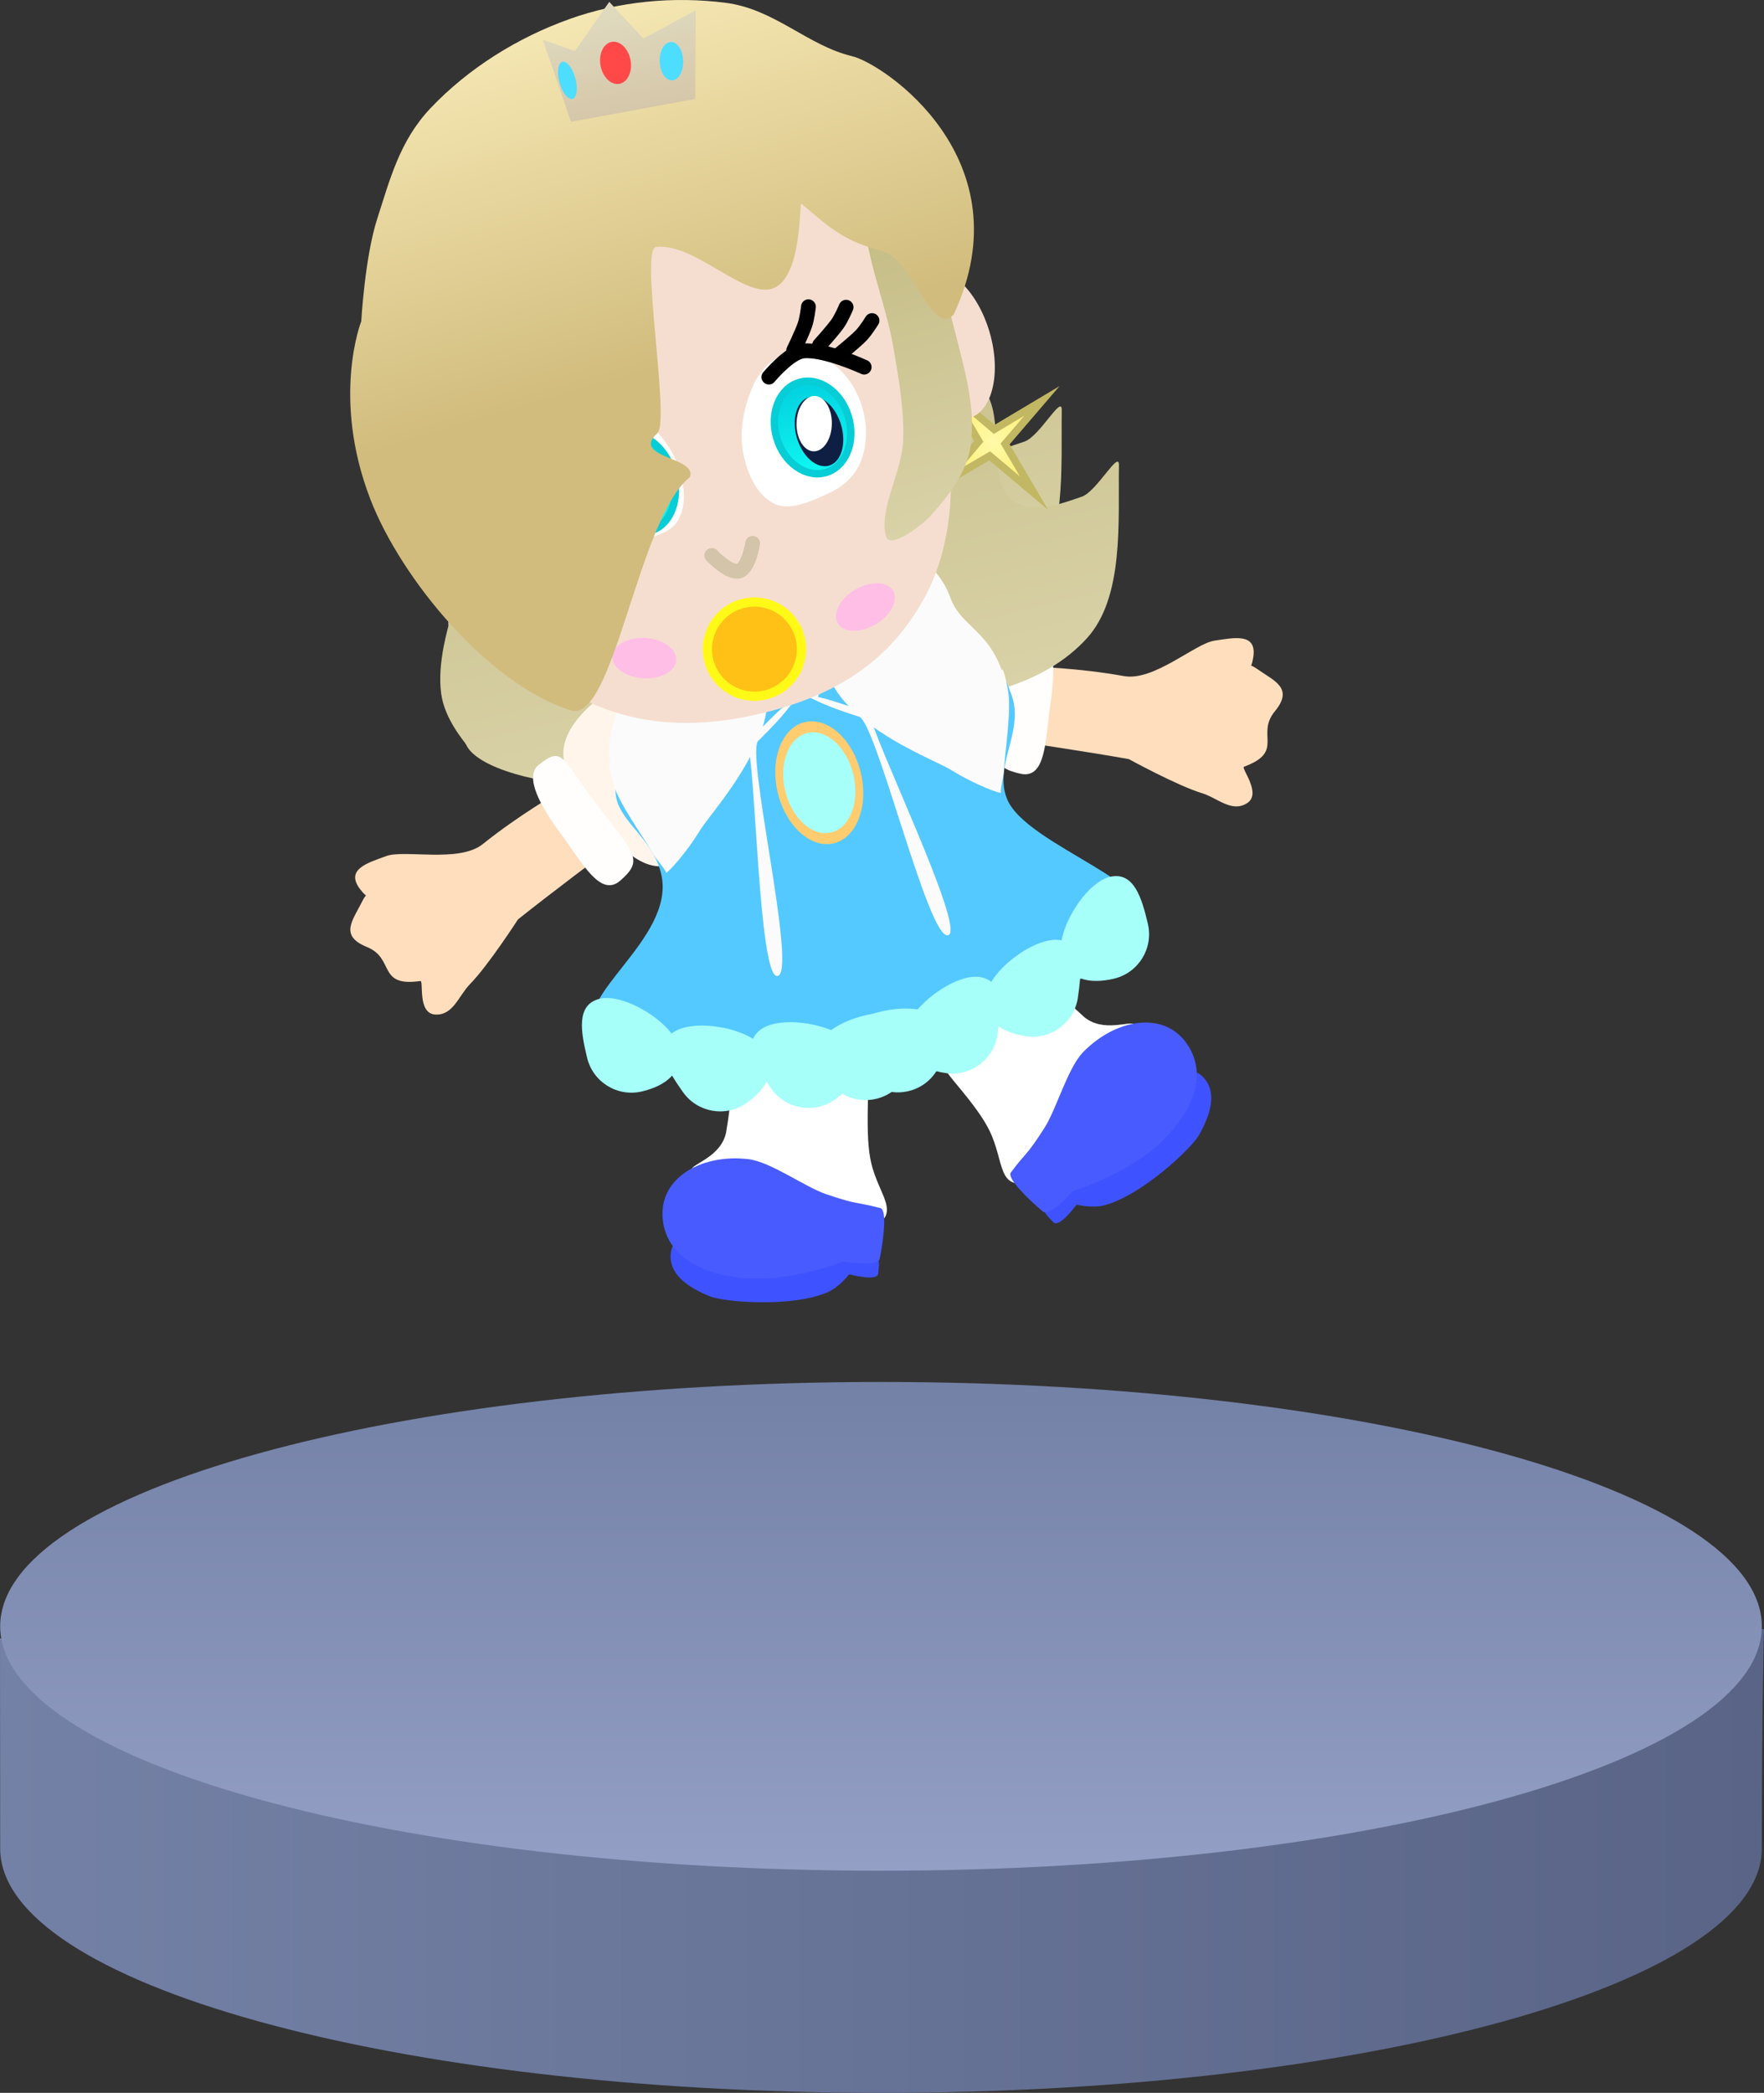 <svg version="1.1" xmlns="http://www.w3.org/2000/svg" xmlns:xlink="http://www.w3.org/1999/xlink" width="119.159" height="141.313" viewBox="0,0,119.159,141.313"><rect x="0" y="0" width="119.159" height="141.313" fill="#333333" stroke="none"/><defs><linearGradient x1="180.988" y1="247.167" x2="300.147" y2="247.167" gradientUnits="userSpaceOnUse" id="color-1"><stop offset="0" stop-color="#7481a6"/><stop offset="1" stop-color="#596486"/></linearGradient><linearGradient x1="240.5" y1="217" x2="240.5" y2="250" gradientUnits="userSpaceOnUse" id="color-2"><stop offset="0" stop-color="#7481a6"/><stop offset="1" stop-color="#939fc4"/></linearGradient><linearGradient x1="236.154" y1="134.391" x2="243.878" y2="166.73" gradientUnits="userSpaceOnUse" id="color-3"><stop offset="0" stop-color="#c3ba81"/><stop offset="1" stop-color="#d9d2a8"/></linearGradient><linearGradient x1="240.016" y1="138.116" x2="247.74" y2="170.456" gradientUnits="userSpaceOnUse" id="color-4"><stop offset="0" stop-color="#c3ba81"/><stop offset="1" stop-color="#d9d2a8"/></linearGradient><linearGradient x1="223.234" y1="153.048" x2="224.788" y2="159.555" gradientUnits="userSpaceOnUse" id="color-5"><stop offset="0" stop-color="#03d0e0"/><stop offset="1" stop-color="#0ff9f1"/></linearGradient><linearGradient x1="235.144" y1="149.468" x2="236.616" y2="155.633" gradientUnits="userSpaceOnUse" id="color-6"><stop offset="0" stop-color="#03d0e0"/><stop offset="1" stop-color="#0ff9f1"/></linearGradient><radialGradient cx="248.089" cy="153.534" r="3.995" gradientUnits="userSpaceOnUse" id="color-7"><stop offset="0" stop-color="#fffaa9"/><stop offset="1" stop-color="#ffea66"/></radialGradient><linearGradient x1="234.424" y1="138.192" x2="240.95" y2="160.288" gradientUnits="userSpaceOnUse" id="color-8"><stop offset="0" stop-color="#c3ba81"/><stop offset="1" stop-color="#d9d2a8"/></linearGradient><linearGradient x1="195.021" y1="132.156" x2="201.945" y2="155.597" gradientUnits="userSpaceOnUse" id="color-9"><stop offset="0" stop-color="#f5e7b3"/><stop offset="1" stop-color="#d1bc7d"/></linearGradient><linearGradient x1="227.695" y1="122.793" x2="229.05" y2="130.168" gradientUnits="userSpaceOnUse" id="color-10"><stop offset="0" stop-color="#e0dcc1"/><stop offset="1" stop-color="#d6c7a9"/></linearGradient></defs><g transform="translate(-180.988,-123.687)"><g data-paper-data="{&quot;isPaintingLayer&quot;:true}" fill-rule="nonzero" stroke-linejoin="miter" stroke-miterlimit="10" stroke-dasharray="" stroke-dashoffset="0" style="mix-blend-mode: normal"><g data-paper-data="{&quot;origPos&quot;:null}" stroke="none" stroke-width="0" stroke-linecap="butt"><path d="M300,248.5c0,9.113 -26.639,16.5 -59.5,16.5c-32.861,0 -59.5,-7.387 -59.5,-16.5c0,-3.062 -0.012,-14.185 -0.012,-14.185l60.179,-4.982l58.98,4.359c0,0 -0.147,5.695 -0.147,14.808z" data-paper-data="{&quot;origPos&quot;:null}" fill="url(#color-1)"/><path d="M300,233.5c0,9.113 -26.639,16.5 -59.5,16.5c-32.861,0 -59.5,-7.387 -59.5,-16.5c0,-9.113 26.639,-16.5 59.5,-16.5c32.861,0 59.5,7.387 59.5,16.5z" data-paper-data="{&quot;origPos&quot;:null}" fill="url(#color-2)"/></g><path d="" data-paper-data="{&quot;index&quot;:null}" fill="#4eddff" stroke="none" stroke-width="2.028" stroke-linecap="butt"/><path d="" data-paper-data="{&quot;index&quot;:null}" fill="#4eddff" stroke="none" stroke-width="2.028" stroke-linecap="butt"/><path d="" data-paper-data="{&quot;index&quot;:null}" fill="#ffd7a5" stroke="none" stroke-width="2.028" stroke-linecap="butt"/><path d="" data-paper-data="{&quot;index&quot;:null}" fill="#ffd7a5" stroke="none" stroke-width="2.028" stroke-linecap="butt"/><g><g data-paper-data="{&quot;index&quot;:null}" stroke="none" stroke-width="3.5" stroke-linecap="butt"><path d="M262.156,177.235c-1.644,-0.501 -4.914,-2.291 -4.914,-2.291c-2.485,-0.45 -7.416,-1.184 -7.416,-1.184l0.976,-5.053c0,0 3.02,0.071 6.11,0.631c2.021,0.366 4.814,-2.206 6.118,-2.394c1.305,-0.188 2.885,-0.555 2.615,1.134c-0.27,1.69 -0.916,-0.06 0.246,0.766c1.162,0.826 2.519,1.287 1.21,2.877c-1.31,1.59 0.697,2.709 -2.079,3.737c-0.231,0.086 1.236,1.823 0.195,2.468c-1.041,0.645 -1.989,-0.366 -3.06,-0.692z" data-paper-data="{&quot;origRot&quot;:0,&quot;index&quot;:null}" fill="#ffdebd"/><g><path d="M246.491,164.687c3.202,0.976 3.436,2.855 3.004,5.853c-0.432,2.998 -1.133,6.682 -4.261,6.043c-2.269,-0.464 -5.015,-4.091 -3.926,-6.917c1.188,-3.084 1.754,-6.024 5.183,-4.978z" data-paper-data="{&quot;origRot&quot;:0,&quot;origPos&quot;:null}" fill="#fbfbfb"/><path d="M251.035,166.432c1.27,0.225 1.235,2.562 0.898,4.876c-0.337,2.314 -0.27,5.02 -2.024,4.62c-1.963,-0.447 -1.757,-1.032 -1.113,-4.8c0.733,-4.292 0.064,-5.082 2.239,-4.696z" data-paper-data="{&quot;origRot&quot;:0,&quot;origPos&quot;:null}" fill="#fffefd"/></g></g><g stroke="none" stroke-width="1.931" stroke-linecap="round"><path d="M245.331,153.541c1.232,1.301 3.384,0.463 4.86,-0.038c1.025,-0.35 2.522,-3.181 2.519,-2.142c-0.059,3.795 0.359,8.919 -2.162,11.694c-2.965,3.266 -7.84,4.228 -12.162,4.418c-2.293,0.095 -4.658,-2.048 -6.191,-4.08c-2.026,-2.698 -3.505,-6.242 -3.725,-9.701c-0.515,-5.377 -0.741,-11.249 1.586,-15.972c1.197,-2.422 5.148,-3.822 7.328,-2.355c3.488,2.36 4.662,7.437 6.524,11.416c0.971,2.077 -0.07,5.144 1.423,6.759z" data-paper-data="{&quot;index&quot;:null}" fill="url(#color-3)"/><path d="M249.194,157.267c1.232,1.301 3.384,0.463 4.86,-0.038c1.025,-0.35 2.522,-3.181 2.519,-2.142c-0.059,3.795 0.359,8.919 -2.162,11.694c-2.965,3.266 -7.84,4.228 -12.162,4.418c-0.417,0.017 -4.484,2.698 -10.103,3.642c-1.042,0.175 -3.438,-2.325 -4.464,-2.076c-2.457,0.595 -4.051,4.049 -6.146,4.009c-4.034,-0.077 -8.35,-1.215 -9.068,-2.82c-0.075,-0.168 -1.437,-1.663 -1.678,-3.425c-0.292,-2.139 0.534,-4.598 0.492,-4.628c-0.093,-0.066 0.368,-4.89 0.593,-4.967c2.44,-0.836 24.902,7.138 24.183,6.185c-2.026,-2.698 -3.505,-6.242 -3.725,-9.701c-0.515,-5.377 -0.742,-11.249 1.586,-15.972c1.197,-2.422 5.148,-3.822 7.328,-2.355c3.488,2.36 4.662,7.437 6.524,11.416c0.971,2.077 -0.07,5.144 1.423,6.759z" data-paper-data="{&quot;index&quot;:null}" fill="url(#color-4)"/></g><g data-paper-data="{&quot;index&quot;:null}" stroke="none" stroke-width="3.5" stroke-linecap="butt"><path d="M212.748,190.124c-0.787,0.797 -1.138,2.138 -2.361,2.066c-1.223,-0.072 -0.76,-2.298 -1.004,-2.263c-2.931,0.418 -1.699,-1.521 -3.608,-2.296c-1.909,-0.774 -0.935,-1.826 -0.307,-3.106c0.628,-1.28 0.893,0.567 -0.149,-0.791c-1.042,-1.357 0.523,-1.787 1.759,-2.243c1.237,-0.456 4.918,0.475 6.52,-0.809c2.45,-1.964 5.072,-3.465 5.072,-3.465l3.264,3.978c0,0 -3.986,2.994 -5.957,4.573c0,0 -2.023,3.132 -3.23,4.355z" data-paper-data="{&quot;origRot&quot;:0,&quot;index&quot;:null}" fill="#ffdebd"/><g><path d="M220.546,171.631c2.517,-2.553 4.415,-0.237 6.928,1.909c2.303,1.966 1.617,6.464 -0.157,7.952c-2.446,2.052 -4.817,-0.854 -6.625,-3.284c-1.808,-2.43 -2.497,-4.193 -0.146,-6.577z" data-paper-data="{&quot;origRot&quot;:0,&quot;origPos&quot;:null}" fill="#fff5ea"/><path d="M217.381,175.329c1.729,-1.375 1.516,-0.362 4.205,3.063c2.36,3.006 2.82,3.422 1.308,4.751c-1.352,1.187 -2.582,-1.224 -3.98,-3.098c-1.398,-1.874 -2.542,-3.912 -1.533,-4.715z" data-paper-data="{&quot;origRot&quot;:0,&quot;origPos&quot;:null}" fill="#fffefd"/></g></g><g data-paper-data="{&quot;index&quot;:null}" stroke="none" stroke-width="0" stroke-linecap="butt"><path d="M254.168,192.308c1.322,1.172 3.216,0.239 3.455,0.562c0.963,1.306 1.231,2.642 -0.101,5.062c-1.65,2.998 -3.625,4.683 -6.932,5.563c-2.253,0.599 -1.735,-1.374 -2.763,-3.466c-0.369,-0.751 -0.961,-1.622 -2.313,-3.231c-1.691,-2.012 -4.089,-6.365 -4.089,-6.365c0,0 1.227,-1.686 2.636,-3.155c1.409,-1.437 3.405,-2.281 3.405,-2.281c0,0 3.648,4.602 6.704,7.31z" data-paper-data="{&quot;origPos&quot;:null}" fill="#ffffff"/><path d="M262.218,196.373c1.072,1.06 0.498,2.65 -0.24,3.964c-0.483,0.861 -3.828,4.05 -6.394,4.736c-0.797,0.213 -1.876,-0.042 -1.876,-0.042c0,0 -1.161,1.591 -1.557,1.191c-0.315,-0.318 -0.864,-0.845 -0.724,-1.316c0.601,-2.028 3.709,-5.167 5.196,-6.671c2.042,-2.065 4.547,-2.899 5.594,-1.863z" data-paper-data="{&quot;origPos&quot;:null}" fill="#3f52ff"/><path d="M261.384,194.523c0.883,1.616 0.538,3.758 -1.771,6.093c-2.309,2.334 -6.132,3.492 -6.132,3.492c0,0 -1.582,1.778 -2.05,1.383c-0.967,-0.817 -2.447,-2.249 -2.159,-2.636c1.063,-1.429 0.999,-1.024 2.27,-3.01c0.823,-1.286 1.565,-4.06 2.639,-5.146c2.309,-2.334 5.749,-2.838 7.203,-0.176z" data-paper-data="{&quot;origPos&quot;:null}" fill="#485bff"/></g><g data-paper-data="{&quot;index&quot;:null}" stroke="none" stroke-width="0" stroke-linecap="butt"><path d="M230.049,200.077c0.696,-4.024 0.672,-9.896 0.672,-9.896c0,0 2.086,-0.587 4.084,-0.344c2.017,0.267 4.029,0.818 4.029,0.818c0,0 0.844,4.898 0.78,7.525c-0.051,2.101 0.03,3.151 0.211,3.968c0.503,2.276 2.14,3.494 0.006,4.433c-3.133,1.378 -5.727,1.294 -8.888,-0.017c-2.552,-1.059 -3.177,-2.269 -3.24,-3.891c-0.016,-0.401 2.046,-0.855 2.348,-2.596z" data-paper-data="{&quot;origPos&quot;:null}" fill="#ffffff"/><path d="M226.3,208.279c0.171,-1.463 2.648,-2.376 5.533,-2.038c2.101,0.246 6.488,0.757 8.224,1.966c0.403,0.281 0.304,1.036 0.256,1.48c-0.06,0.56 -1.96,0.042 -1.96,0.042c0,0 -0.684,0.873 -1.439,1.204c-2.433,1.067 -7.036,0.664 -7.951,0.293c-1.397,-0.566 -2.838,-1.45 -2.662,-2.947z" data-paper-data="{&quot;origPos&quot;:null}" fill="#3f52ff"/><path d="M225.796,206.314c-0.526,-2.986 2.476,-4.741 5.736,-4.36c1.516,0.178 3.829,1.881 5.274,2.371c2.233,0.758 1.93,0.482 3.653,0.934c0.467,0.122 0.205,2.165 -0.041,3.407c-0.119,0.6 -2.465,0.199 -2.465,0.199c0,0 -3.709,1.483 -6.97,1.101c-3.261,-0.382 -4.868,-1.84 -5.187,-3.653z" data-paper-data="{&quot;origPos&quot;:null}" fill="#485bff"/></g><path d="M249.013,177.631c1.288,3.192 10.993,5.839 9.009,8.635c-2.456,3.46 -11.178,7.849 -16.294,9.07c-6.143,1.467 -16.031,2.055 -20.252,-2.08c-2.134,-2.09 5.143,-6.146 4.189,-10.495c-0.548,-2.498 -2.956,-3.623 -3.092,-5.506c-0.555,-7.69 4.548,-11.73 12.574,-13.532c5.915,-1.328 12.121,0.825 14.202,6.986c0.805,2.383 -1.249,4.659 -0.336,6.922z" fill="#54c9ff" stroke="none" stroke-width="0" stroke-linecap="butt"/><path d="M236.162,167.552c-0.443,2.675 -2.535,4.743 -3.911,6.118c-1.02,0.498 2.686,15.831 1.24,15.921c-1.265,0.079 -1.473,-14.638 -2.026,-15.749c-0.01,-0.019 3.115,-3.274 2.737,-2.527c-0.127,0.251 -2.148,-3.069 -1.835,-2.469c2.047,3.927 -3.311,9.63 -4.051,10.841c-1.15,1.879 -2.297,2.971 -2.318,2.929c-0.233,-0.475 -0.588,-0.743 -0.989,-1.434c-0.623,-1.073 -2.188,-3.228 -2.565,-4.491c-0.557,-1.865 -0.211,-1.424 -0.242,-1.417c-0.208,-1.587 0.165,-2.645 0.493,-3.603c0.259,-0.754 0.491,-1.445 0.391,-2.283c-0.608,-5.109 4.893,-6.956 11.288,-8.531c0.748,1.193 2.232,4.019 1.788,6.694z" fill="#fbfbfb" stroke="none" stroke-width="0" stroke-linecap="butt"/><g fill="#a6fff9" stroke="none" stroke-width="0" stroke-linecap="butt"><g><path d="M220.645,195.101c-0.395,-1.655 -0.795,-3.582 0.861,-3.977c1.655,-0.395 4.909,1.604 5.304,3.259c0.395,1.655 -0.797,2.604 -2.452,2.999c-1.655,0.395 -3.318,-0.626 -3.713,-2.281z"/><path d="M227.112,197.414c-0.976,-1.395 -2.054,-3.04 -0.66,-4.015c1.395,-0.976 5.155,-0.311 6.131,1.084c0.976,1.395 0.215,2.715 -1.179,3.69c-1.395,0.976 -3.316,0.636 -4.291,-0.759z"/></g><g><path d="M233.086,197.191c-0.981,-1.391 -2.066,-3.032 -0.675,-4.013c1.391,-0.981 5.154,-0.33 6.135,1.061c0.981,1.391 0.226,2.714 -1.165,3.695c-1.391,0.981 -3.313,0.648 -4.294,-0.742z"/><path d="M239.95,196.942c-1.423,-0.934 -3.035,-2.062 -2.101,-3.485c0.934,-1.423 4.673,-2.2 6.096,-1.266c1.423,0.934 1.206,2.441 0.273,3.864c-0.934,1.423 -2.844,1.82 -4.267,0.886z"/></g></g><g data-paper-data="{&quot;index&quot;:null}" fill="#a6fff9" stroke="none" stroke-width="0" stroke-linecap="butt"><g><path d="M256.243,189.767c-1.655,0.395 -3.147,0.088 -3.543,-1.568c-0.395,-1.655 1.604,-4.909 3.259,-5.304c1.655,-0.395 2.17,1.504 2.565,3.159c0.395,1.655 -0.626,3.318 -2.281,3.713z"/><path d="M250.315,193.656c-1.685,-0.24 -2.96,-1.074 -2.72,-2.759c0.24,-1.685 3.294,-3.977 4.979,-3.737c1.685,0.24 1.466,2.195 1.226,3.88c-0.24,1.685 -1.801,2.856 -3.485,2.616z"/></g><g><path d="M244.875,196.143c-1.684,-0.246 -2.956,-1.085 -2.709,-2.769c0.246,-1.684 3.309,-3.965 4.993,-3.718c1.684,0.246 1.458,2.201 1.211,3.885c-0.246,1.684 -1.811,2.849 -3.495,2.603z"/><path d="M237.928,197.558c-1.476,-0.848 -2.351,-2.095 -1.503,-3.571c0.848,-1.476 4.534,-2.473 6.01,-1.625c1.476,0.848 0.548,2.582 -0.3,4.058c-0.848,1.476 -2.731,1.985 -4.207,1.138z"/></g></g><path d="M232.715,168.375c-1.604,-2.186 -1.557,-5.377 -1.43,-6.78c6.417,-1.485 12.159,-2.323 13.925,2.509c0.29,0.793 0.809,1.305 1.381,1.86c0.726,0.705 1.536,1.481 2.068,2.991c-0.031,0.007 0.078,-0.542 0.424,1.373c0.235,1.298 -0.188,3.927 -0.259,5.166c-0.045,0.797 -0.241,1.196 -0.234,1.726c0.001,0.048 -1.517,-0.408 -3.391,-1.565c-1.208,-0.745 -8.565,-3.411 -8.513,-7.84c0.008,-0.676 -0.294,3.198 -0.521,3.031c-0.675,-0.495 3.584,0.996 3.584,1.018c0.008,1.241 6.473,14.463 5.309,14.965c-1.331,0.573 -4.954,-14.78 -6.089,-14.763c-1.849,-0.605 -4.65,-1.504 -6.254,-3.691z" data-paper-data="{&quot;index&quot;:null}" fill="#fbfbfb" stroke="none" stroke-width="0" stroke-linecap="butt"/><g><path d="M222.18,137.369c5.48,-1.463 12.41,-2.562 17.131,0.818c4.503,3.227 4.88,10.001 5.659,15.348c0.619,3.602 0.078,7.643 -1.6,10.635c-2.326,4.171 -5.814,6.34 -10.351,7.535c-4.796,1.262 -9.523,1.193 -13.876,-1.481c-3.05,-1.875 -5.341,-5.391 -6.776,-8.896c-1.875,-4.611 -4.766,-10.113 -2.895,-14.818c1.961,-4.922 7.714,-7.683 12.708,-9.141z" data-paper-data="{&quot;index&quot;:null}" fill="#f5ded0" stroke="none" stroke-width="1.996" stroke-linecap="round"/><path d="M220.597,150.789c1.033,-0.305 2.18,0.04 3.057,0.604c1.167,0.751 2.341,1.917 2.966,3.31c0.496,1.197 0.873,2.79 0.213,4.039c-0.582,1.105 -2.156,1.308 -3.443,1.507c-1.026,0.159 -2.126,0.051 -3.057,-0.604c-0.93,-0.656 -1.699,-1.714 -2.084,-3.02c-0.386,-1.305 -0.315,-2.612 0.109,-3.668c0.425,-1.056 1.206,-1.863 2.238,-2.168z" data-paper-data="{&quot;index&quot;:null}" fill="#ffffff" stroke="none" stroke-width="2.028" stroke-linecap="round"/><path d="M237.15,148.177c0.93,0.656 1.699,1.714 2.084,3.02c0.386,1.305 0.315,2.612 -0.109,3.668c-0.425,1.056 -1.291,1.744 -2.238,2.168c-1.188,0.532 -2.62,1.217 -3.709,0.606c-1.232,-0.69 -1.781,-2.233 -2.015,-3.507c-0.233,-1.51 0.12,-3.126 0.692,-4.391c0.43,-0.95 1.205,-1.863 2.238,-2.168c1.033,-0.305 2.126,-0.051 3.057,0.604z" data-paper-data="{&quot;index&quot;:null}" fill="#ffffff" stroke="none" stroke-width="2.028" stroke-linecap="round"/><path d="M223.063,153.092c0.668,-0.197 1.38,-0.016 1.99,0.436c0.609,0.451 1.118,1.173 1.38,2.059c0.262,0.886 0.227,1.768 -0.039,2.478c-0.266,0.711 -0.766,1.25 -1.434,1.447c-0.668,0.197 -1.38,0.016 -1.99,-0.436c-0.61,-0.451 -1.118,-1.173 -1.38,-2.059c-0.262,-0.886 -0.227,-1.768 0.039,-2.478c0.266,-0.711 0.766,-1.25 1.434,-1.447z" data-paper-data="{&quot;index&quot;:null}" fill="url(#color-5)" stroke="#06cdd6" stroke-width="0.5" stroke-linecap="butt"/><path d="M234.982,149.51c0.668,-0.197 1.374,-0.035 1.975,0.386c0.601,0.42 1.097,1.101 1.344,1.94c0.248,0.839 0.201,1.68 -0.075,2.359c-0.275,0.68 -0.781,1.2 -1.448,1.397c-0.668,0.197 -1.374,0.035 -1.975,-0.386c-0.6,-0.42 -1.096,-1.101 -1.344,-1.94c-0.248,-0.839 -0.201,-1.68 0.075,-2.359c0.275,-0.68 0.781,-1.2 1.448,-1.397z" data-paper-data="{&quot;index&quot;:null}" fill="url(#color-6)" stroke="#06cdd6" stroke-width="0.5" stroke-linecap="butt"/><path d="M248.146,152.681l3.228,-1.925l-2.492,2.905l1.955,3.323l-2.993,-2.518l-3.055,1.784l2.32,-2.765l-1.978,-3.352z" data-paper-data="{&quot;index&quot;:null}" fill="url(#color-7)" stroke="#c2b763" stroke-width="0.5" stroke-linecap="round"/><path d="M223.189,154.417c0.412,-0.122 0.862,0.03 1.258,0.373c0.395,0.343 0.734,0.878 0.925,1.523c0.19,0.644 0.196,1.278 0.051,1.781c-0.145,0.503 -0.441,0.875 -0.853,0.997c-0.412,0.122 -0.862,-0.03 -1.258,-0.373c-0.395,-0.343 -0.735,-0.878 -0.925,-1.523c-0.19,-0.644 -0.196,-1.278 -0.051,-1.781c0.145,-0.503 0.441,-0.875 0.853,-0.997z" data-paper-data="{&quot;index&quot;:null}" fill="#0f1f43" stroke="none" stroke-width="1.913" stroke-linecap="butt"/><path d="M235.63,150.509c0.412,-0.122 0.861,0.027 1.255,0.365c0.394,0.338 0.731,0.866 0.919,1.503c0.188,0.637 0.192,1.264 0.045,1.761c-0.147,0.498 -0.443,0.867 -0.855,0.989c-0.412,0.122 -0.861,-0.027 -1.255,-0.365c-0.394,-0.338 -0.731,-0.866 -0.919,-1.503c-0.188,-0.637 -0.192,-1.263 -0.045,-1.761c0.147,-0.498 0.443,-0.867 0.855,-0.989z" data-paper-data="{&quot;index&quot;:null}" fill="#0f1f43" stroke="none" stroke-width="1.903" stroke-linecap="butt"/><path d="M231.829,160.377c0,0 -0.257,1.676 -0.919,1.863c-0.673,0.191 -1.84,-1.048 -1.84,-1.048" data-paper-data="{&quot;index&quot;:null}" fill="none" stroke="#d3c4aa" stroke-width="1" stroke-linecap="round"/><path d="M243.541,141.94c0.777,-0.23 1.646,0.121 2.421,0.873c0.777,0.751 1.46,1.904 1.866,3.279c0.406,1.375 0.459,2.714 0.215,3.767c-0.243,1.052 -0.781,1.819 -1.559,2.048c-0.777,0.23 -1.646,-0.121 -2.421,-0.873c-0.777,-0.751 -1.46,-1.904 -1.866,-3.279c-0.406,-1.375 -0.459,-2.714 -0.215,-3.767c0.243,-1.052 0.781,-1.819 1.559,-2.048z" data-paper-data="{&quot;index&quot;:null}" fill="#f5ded0" stroke="none" stroke-width="2.028" stroke-linecap="butt"/><path d="M209.882,153.195c0.777,-0.23 1.646,0.121 2.421,0.873c0.777,0.751 1.46,1.904 1.866,3.279c0.406,1.375 0.459,2.714 0.215,3.767c-0.243,1.052 -0.781,1.819 -1.559,2.048c-0.777,0.23 -1.646,-0.121 -2.421,-0.873c-0.777,-0.751 -1.46,-1.904 -1.866,-3.279c-0.406,-1.375 -0.459,-2.714 -0.215,-3.767c0.243,-1.052 0.782,-1.819 1.559,-2.048z" data-paper-data="{&quot;index&quot;:null}" fill="#f5ded0" stroke="none" stroke-width="2.028" stroke-linecap="butt"/><path d="M240.449,136.412c0.959,0.3 1.774,1.277 2.179,1.989c1.3,2.301 2.218,5.085 2.792,7.379c0.65,2.615 1.517,5.331 1.136,7.991c-0.275,1.903 -1.549,3.453 -2.748,4.791c-0.788,0.802 -2.717,2.174 -2.964,1.365c-0.532,-1.796 1.071,-4.376 1.152,-6.463c0.085,-2.166 -0.323,-4.341 -0.687,-6.47c-0.457,-2.654 -1.787,-5.811 -1.998,-8.838c-0.047,-0.726 0.517,-1.563 1.138,-1.744z" data-paper-data="{&quot;index&quot;:null}" fill="url(#color-8)" stroke="none" stroke-width="2.028" stroke-linecap="round"/><g data-paper-data="{&quot;index&quot;:null}" fill="none" stroke="#000000" stroke-width="1" stroke-linecap="round"><path d="M232.926,149.148c0,0 1.377,-1.664 2.322,-1.763c1.43,-0.149 4.115,1.09 4.115,1.09"/><path d="M239.893,145.332c0,0 -0.42,0.683 -0.738,1.007c-0.44,0.45 -1.425,1.243 -1.425,1.243"/><path d="M238.142,144.43c0,0 -0.309,0.74 -0.574,1.109c-0.365,0.513 -1.216,1.448 -1.216,1.448"/><path d="M235.599,144.399c0,0 -0.089,0.797 -0.24,1.225c-0.206,0.595 -0.761,1.731 -0.761,1.731"/></g><g data-paper-data="{&quot;index&quot;:null}" fill="none" stroke="#000000" stroke-width="1" stroke-linecap="round"><path d="M217.43,154.774c0,0 1.581,-2.499 2.863,-3.15c0.847,-0.43 2.907,0.218 2.907,0.218"/><path d="M218.315,153.149c0,0 -1.258,-0.13 -1.872,-0.269c-0.443,-0.098 -1.167,-0.444 -1.167,-0.444"/><path d="M218.862,151.725c0,0 -1.223,-0.322 -1.808,-0.555c-0.423,-0.166 -1.084,-0.619 -1.084,-0.619"/><path d="M220.622,151.05c0,0 -1.083,-0.652 -1.579,-1.039c-0.359,-0.277 -0.867,-0.898 -0.867,-0.898"/></g><path d="M236.854,150.986c0.21,0.342 0.335,0.812 0.326,1.328c-0.009,0.515 -0.151,0.981 -0.373,1.315c-0.222,0.335 -0.524,0.539 -0.854,0.533c-0.33,-0.006 -0.624,-0.221 -0.834,-0.563c-0.21,-0.342 -0.335,-0.812 -0.326,-1.328c0.009,-0.515 0.151,-0.981 0.373,-1.315c0.222,-0.335 0.524,-0.539 0.854,-0.533c0.33,0.006 0.624,0.221 0.834,0.563z" data-paper-data="{&quot;index&quot;:null}" fill="#ffffff" stroke="none" stroke-width="1.913" stroke-linecap="butt"/><path d="M223.938,153.892c0.21,0.338 0.335,0.802 0.326,1.312c-0.009,0.509 -0.151,0.969 -0.373,1.299c-0.222,0.331 -0.524,0.532 -0.854,0.526c-0.33,-0.006 -0.624,-0.218 -0.834,-0.557c-0.21,-0.338 -0.335,-0.802 -0.326,-1.312c0.009,-0.509 0.151,-0.969 0.373,-1.299c0.222,-0.331 0.524,-0.532 0.854,-0.526c0.33,0.006 0.624,0.218 0.834,0.557z" data-paper-data="{&quot;index&quot;:null}" fill="#ffffff" stroke="none" stroke-width="1.903" stroke-linecap="butt"/><path d="M228.556,168.328c-0.448,-1.875 0.709,-3.758 2.584,-4.206c1.875,-0.448 3.758,0.709 4.206,2.584c0.448,1.875 -0.709,3.758 -2.584,4.206c-1.875,0.448 -3.758,-0.709 -4.206,-2.584z" fill="#fff917" stroke="none" stroke-width="NaN" stroke-linecap="butt"/><path d="M229.162,168.183c-0.368,-1.54 0.583,-3.087 2.123,-3.455c1.54,-0.368 3.087,0.583 3.455,2.123c0.368,1.54 -0.583,3.087 -2.123,3.455c-1.54,0.368 -3.087,-0.583 -3.455,-2.123z" fill="#ffc116" stroke="none" stroke-width="0" stroke-linecap="butt"/><path d="M224.598,166.765c1.193,0.075 2.121,0.744 2.074,1.495c-0.047,0.751 -1.052,1.299 -2.245,1.224c-1.193,-0.075 -2.121,-0.744 -2.074,-1.495c0.047,-0.751 1.052,-1.299 2.245,-1.224z" data-paper-data="{&quot;index&quot;:null}" fill="#ffbee6" stroke="none" stroke-width="0" stroke-linecap="butt"/><path d="M241.315,163.579c0.381,0.649 -0.145,1.665 -1.175,2.271c-1.03,0.606 -2.174,0.571 -2.556,-0.078c-0.381,-0.649 0.145,-1.665 1.175,-2.271c1.03,-0.606 2.174,-0.571 2.556,0.078z" fill="#ffbee6" stroke="none" stroke-width="0" stroke-linecap="butt"/><path d="M219.435,124.979c3.403,-1.213 7.061,-1.551 10.572,-1.102c3.304,0.42 5.534,2.886 8.533,3.602c2.162,0.516 11.741,6.987 6.878,17.428c-1.394,1.668 -2.754,-3.712 -4.825,-4.259c-2.565,-0.678 -3.453,-1.494 -5.474,-3.213c-0.157,-0.133 0.084,4.93 -1.882,5.713c-1.926,0.767 -5.327,-3.104 -7.94,-2.779c-1.101,0.137 0.98,11.775 0.094,12.575c-1.836,1.658 2.734,1.59 2.201,2.957c-3.5,2.77 -5.159,16.693 -8.052,15.755c-5.593,-1.775 -11.47,-8.91 -13.534,-14.259c-2.652,-6.873 -0.614,-12.021 -0.614,-12.021c0,0 0.238,-4.338 1.086,-6.947c0.849,-2.61 1.499,-5.23 3.591,-7.436c2.55,-2.689 5.877,-4.766 9.367,-6.011z" data-paper-data="{&quot;index&quot;:null}" fill="url(#color-9)" stroke="none" stroke-width="2.028" stroke-linecap="round"/><g data-paper-data="{&quot;index&quot;:null}" stroke="none"><path d="M227.951,130.369l-8.387,1.541l-1.914,-5.538l2.174,0.767l2.319,-3.326l2.308,2.476l3.536,-1.905z" fill="url(#color-10)" stroke-width="2.028" stroke-linecap="round"/><path d="M222.307,126.515c0.279,-0.051 0.561,0.061 0.792,0.284c0.231,0.223 0.409,0.556 0.481,0.947c0.072,0.391 0.024,0.766 -0.113,1.056c-0.136,0.29 -0.36,0.495 -0.639,0.547c-0.279,0.051 -0.561,-0.061 -0.792,-0.284c-0.231,-0.223 -0.409,-0.556 -0.481,-0.947c-0.072,-0.391 -0.024,-0.766 0.113,-1.056c0.136,-0.29 0.36,-0.495 0.639,-0.547z" fill="#ff4949" stroke-width="2.028" stroke-linecap="butt"/><path d="M218.974,127.863c0.148,-0.041 0.32,0.063 0.479,0.262c0.159,0.2 0.305,0.495 0.4,0.84c0.095,0.345 0.12,0.673 0.086,0.926c-0.035,0.253 -0.13,0.429 -0.278,0.47c-0.148,0.041 -0.32,-0.063 -0.479,-0.262c-0.159,-0.2 -0.305,-0.495 -0.4,-0.84c-0.095,-0.345 -0.12,-0.673 -0.086,-0.926c0.035,-0.253 0.13,-0.429 0.278,-0.47z" fill="#4dddff" stroke-width="1.504" stroke-linecap="butt"/><path d="M226.307,126.524c0.219,-0.006 0.421,0.133 0.572,0.364c0.15,0.231 0.248,0.551 0.259,0.909c0.01,0.357 -0.07,0.683 -0.207,0.922c-0.137,0.238 -0.331,0.389 -0.55,0.395c-0.219,0.006 -0.421,-0.133 -0.572,-0.364c-0.15,-0.231 -0.248,-0.551 -0.259,-0.909c-0.01,-0.357 0.07,-0.683 0.207,-0.922c0.137,-0.238 0.331,-0.389 0.55,-0.395z" fill="#4dddff" stroke-width="1.699" stroke-linecap="butt"/></g></g><g stroke="#000000" stroke-width="0" stroke-linecap="butt"><path d="M233.525,177.207c-0.539,-2.259 0.279,-4.39 1.828,-4.76c1.549,-0.37 3.243,1.161 3.782,3.42c0.539,2.259 -0.279,4.39 -1.828,4.76c-1.549,0.37 -3.243,-1.161 -3.782,-3.42z" fill="#ffcc6f"/><path d="M234.026,177.088c-0.443,-1.855 0.229,-3.606 1.502,-3.91c1.273,-0.304 2.663,0.954 3.107,2.809c0.443,1.855 -0.229,3.606 -1.502,3.91c-1.273,0.304 -2.664,-0.954 -3.107,-2.809z" fill="#a6fff9"/></g></g></g></g></svg>